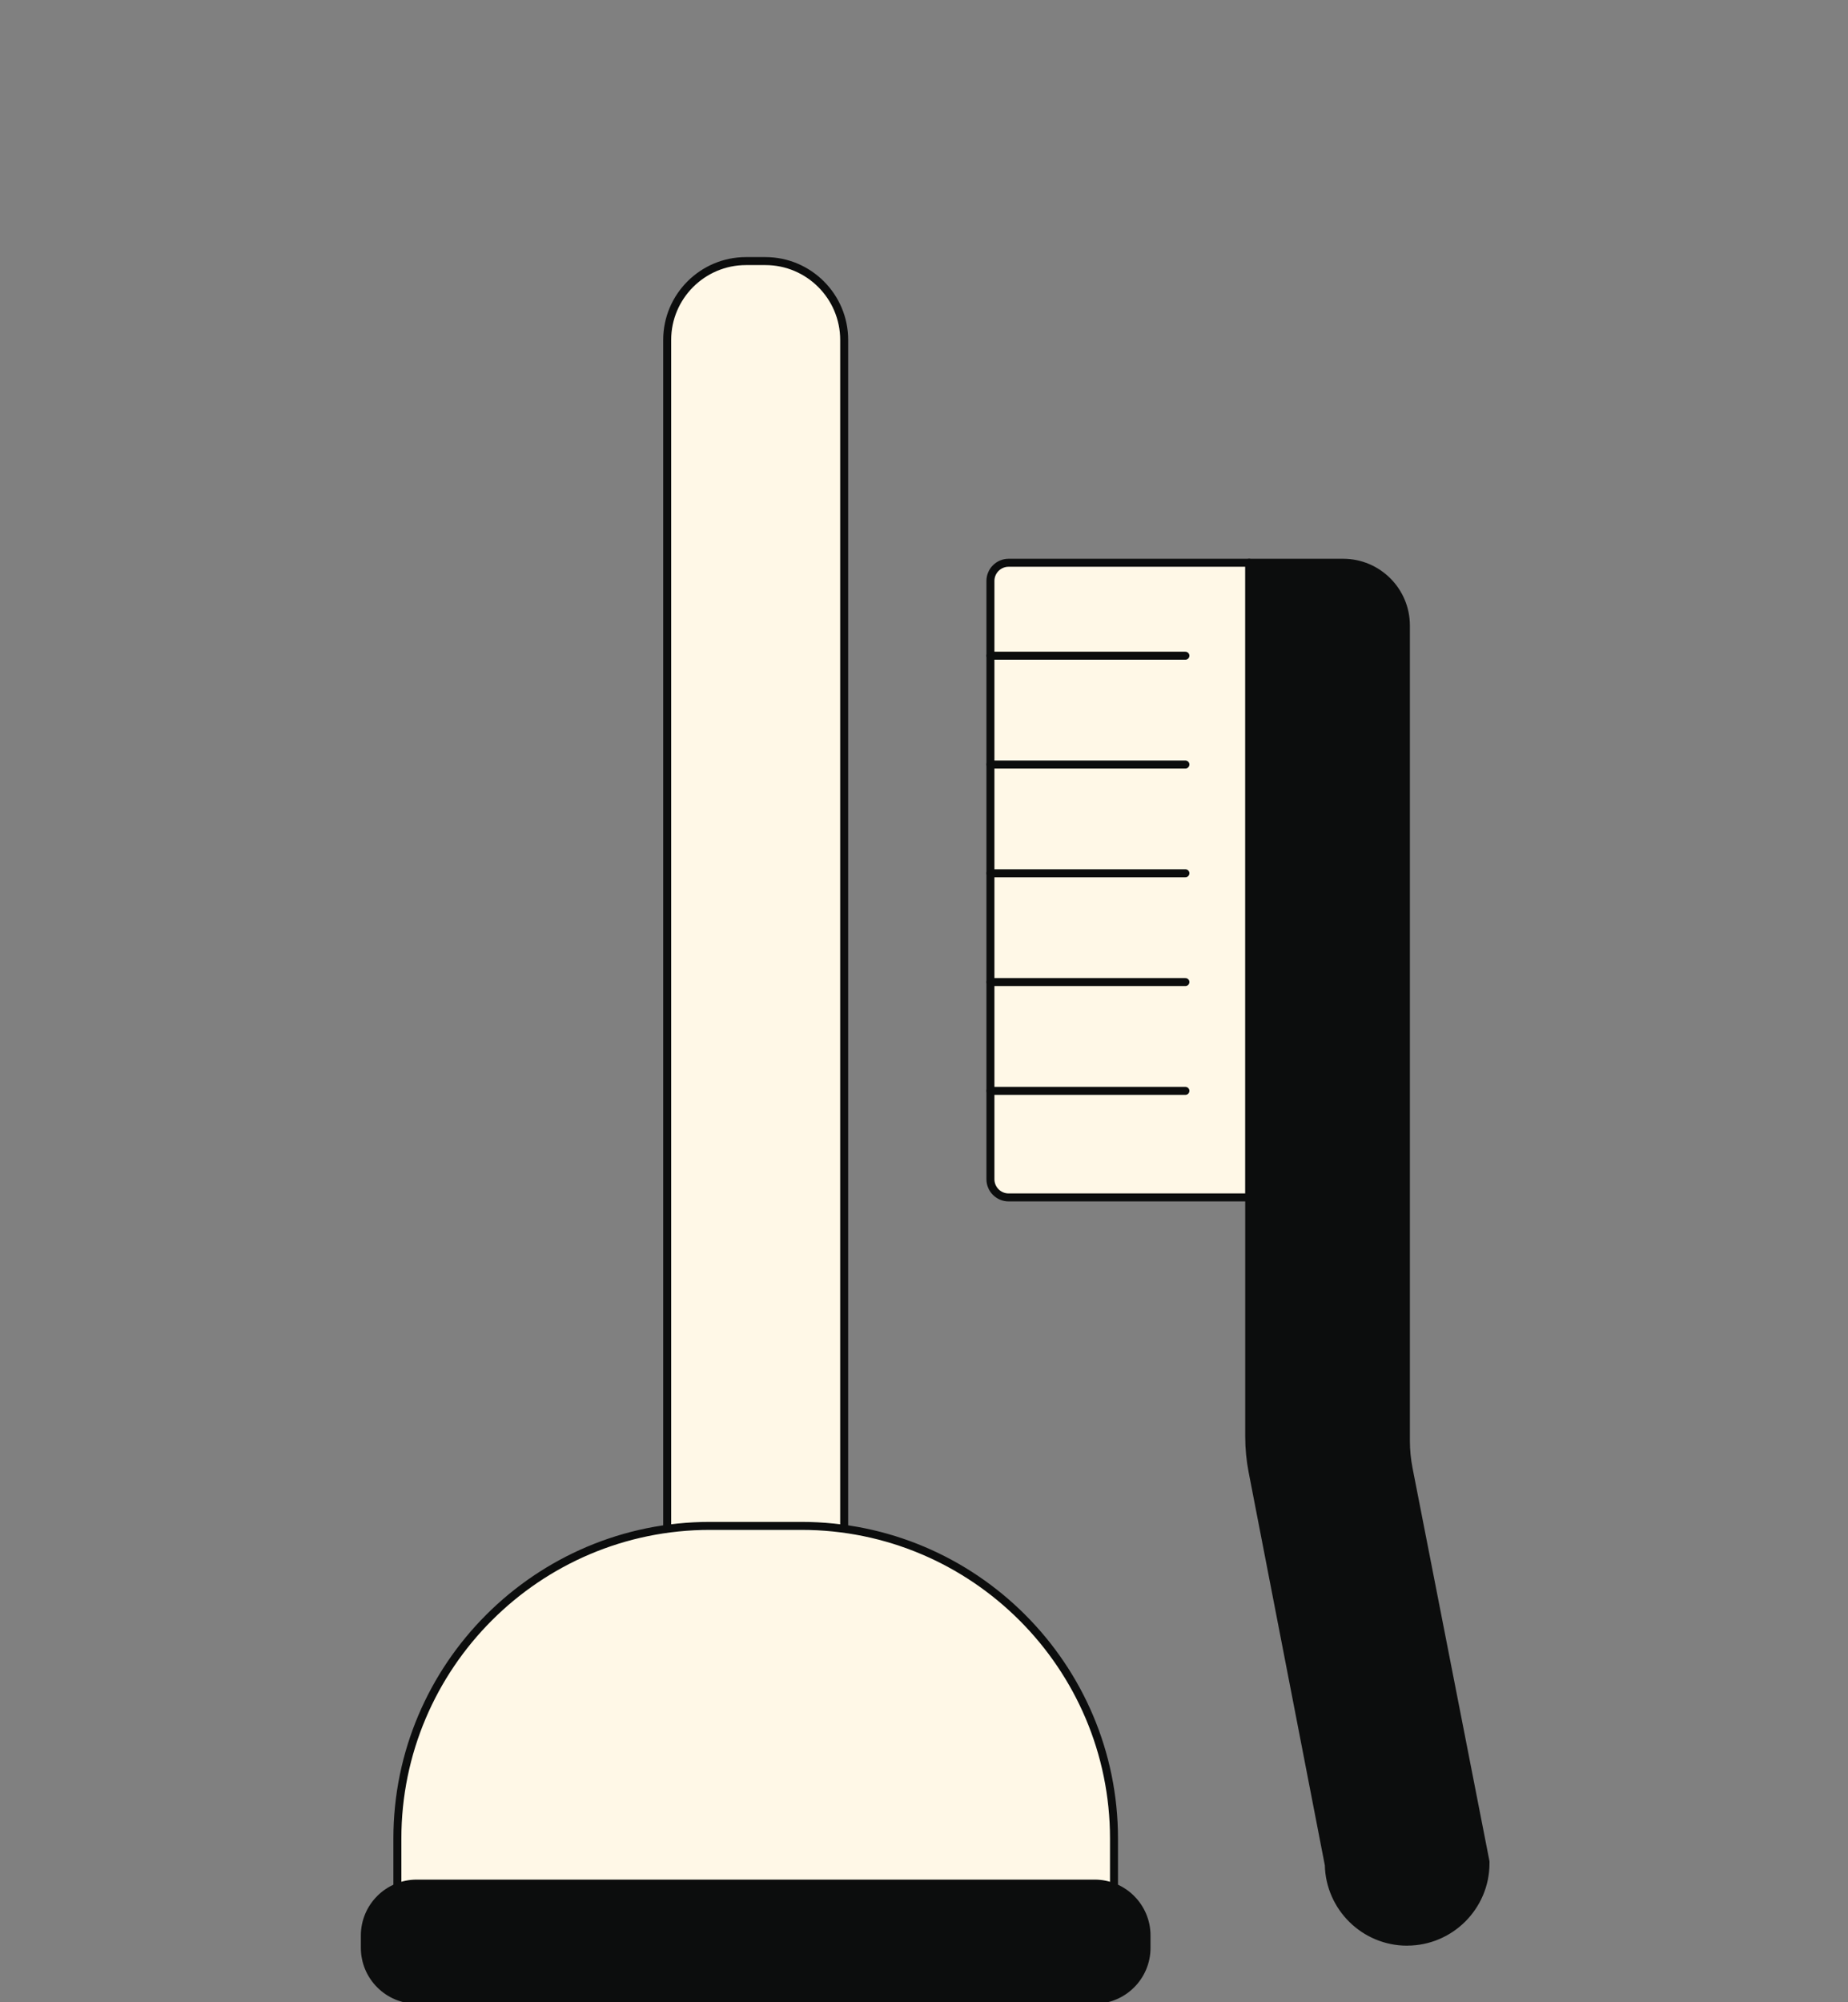 <svg fill="none" height="366" viewBox="0 0 338 366" width="338" xmlns="http://www.w3.org/2000/svg" xmlns:xlink="http://www.w3.org/1999/xlink"><rect x="0" y="0" width="338" height="366" fill="#808080" stroke="none"/><clipPath id="a"><path d="m0 0h338v366h-338z"/></clipPath><clipPath id="b"><path d="m66 47h206.43v319.31h-206.43z"/></clipPath><g clip-path="url(#a)"><g clip-path="url(#b)"><path d="m154.41 297.41h-32.38v-235.27c0-7.95 6.47-14.41 14.41-14.41h3.55c7.95 0 14.41 6.47 14.41 14.41v235.26z" fill="#fff8e7" stroke="#0c0d0d" stroke-linecap="round" stroke-linejoin="round" stroke-width="1.46"/><path d="m203.75 349.05h-131.07v-12.93c0-31.53 25.65-57.17 57.17-57.17h16.73c31.53 0 57.17 25.65 57.17 57.17z" fill="#fff8e7" stroke="#0c0d0d" stroke-linecap="round" stroke-linejoin="round" stroke-width="1.46"/><path d="m200.21 366.31h-123.99c-5.64 0-10.22-4.59-10.22-10.22v-2.26c0-5.64 4.59-10.22 10.22-10.22h123.99c5.64 0 10.22 4.59 10.22 10.22v2.26c0 5.64-4.59 10.22-10.22 10.22z" fill="#0c0d0d"/><path d="m257.37 354.96c-7.81 0-14.17-6.27-14.33-14.04l-13.94-71.88c-.41-2.11-.62-4.27-.62-6.42v-159.74h17.19c6.33 0 11.47 5.15 11.47 11.47v149.05c0 1.71.17 3.43.5 5.12l14.06 71.82v.28c0 7.9-6.43 14.33-14.33 14.33z" fill="#0c0d0d" stroke="#0c0d0d" stroke-linecap="round" stroke-linejoin="round" stroke-width="1.46"/><path d="m228.47 218.9h-44c-1.83 0-3.32-1.49-3.32-3.32v-109.38c0-1.83 1.49-3.32 3.32-3.32h44z" fill="#fff8e7" stroke="#0c0d0d" stroke-linecap="round" stroke-linejoin="round" stroke-width="1.46"/><path d="m216.81 119.87h-35.65z" fill="#fff8e7"/><path d="m216.81 119.87h-35.65" stroke="#0c0d0d" stroke-linecap="round" stroke-linejoin="round" stroke-width="1.46"/><path d="m216.81 139.76h-35.65z" fill="#fff8e7"/><path d="m216.81 139.76h-35.65" stroke="#0c0d0d" stroke-linecap="round" stroke-linejoin="round" stroke-width="1.46"/><path d="m216.81 159.64h-35.65z" fill="#fff8e7"/><path d="m216.81 159.64h-35.65" stroke="#0c0d0d" stroke-linecap="round" stroke-linejoin="round" stroke-width="1.46"/><path d="m216.81 179.53h-35.65z" fill="#fff8e7"/><path d="m216.81 179.53h-35.65" stroke="#0c0d0d" stroke-linecap="round" stroke-linejoin="round" stroke-width="1.46"/><path d="m216.81 199.42h-35.65z" fill="#fff8e7"/><path d="m216.81 199.42h-35.65" stroke="#0c0d0d" stroke-linecap="round" stroke-linejoin="round" stroke-width="1.46"/></g></g></svg>
